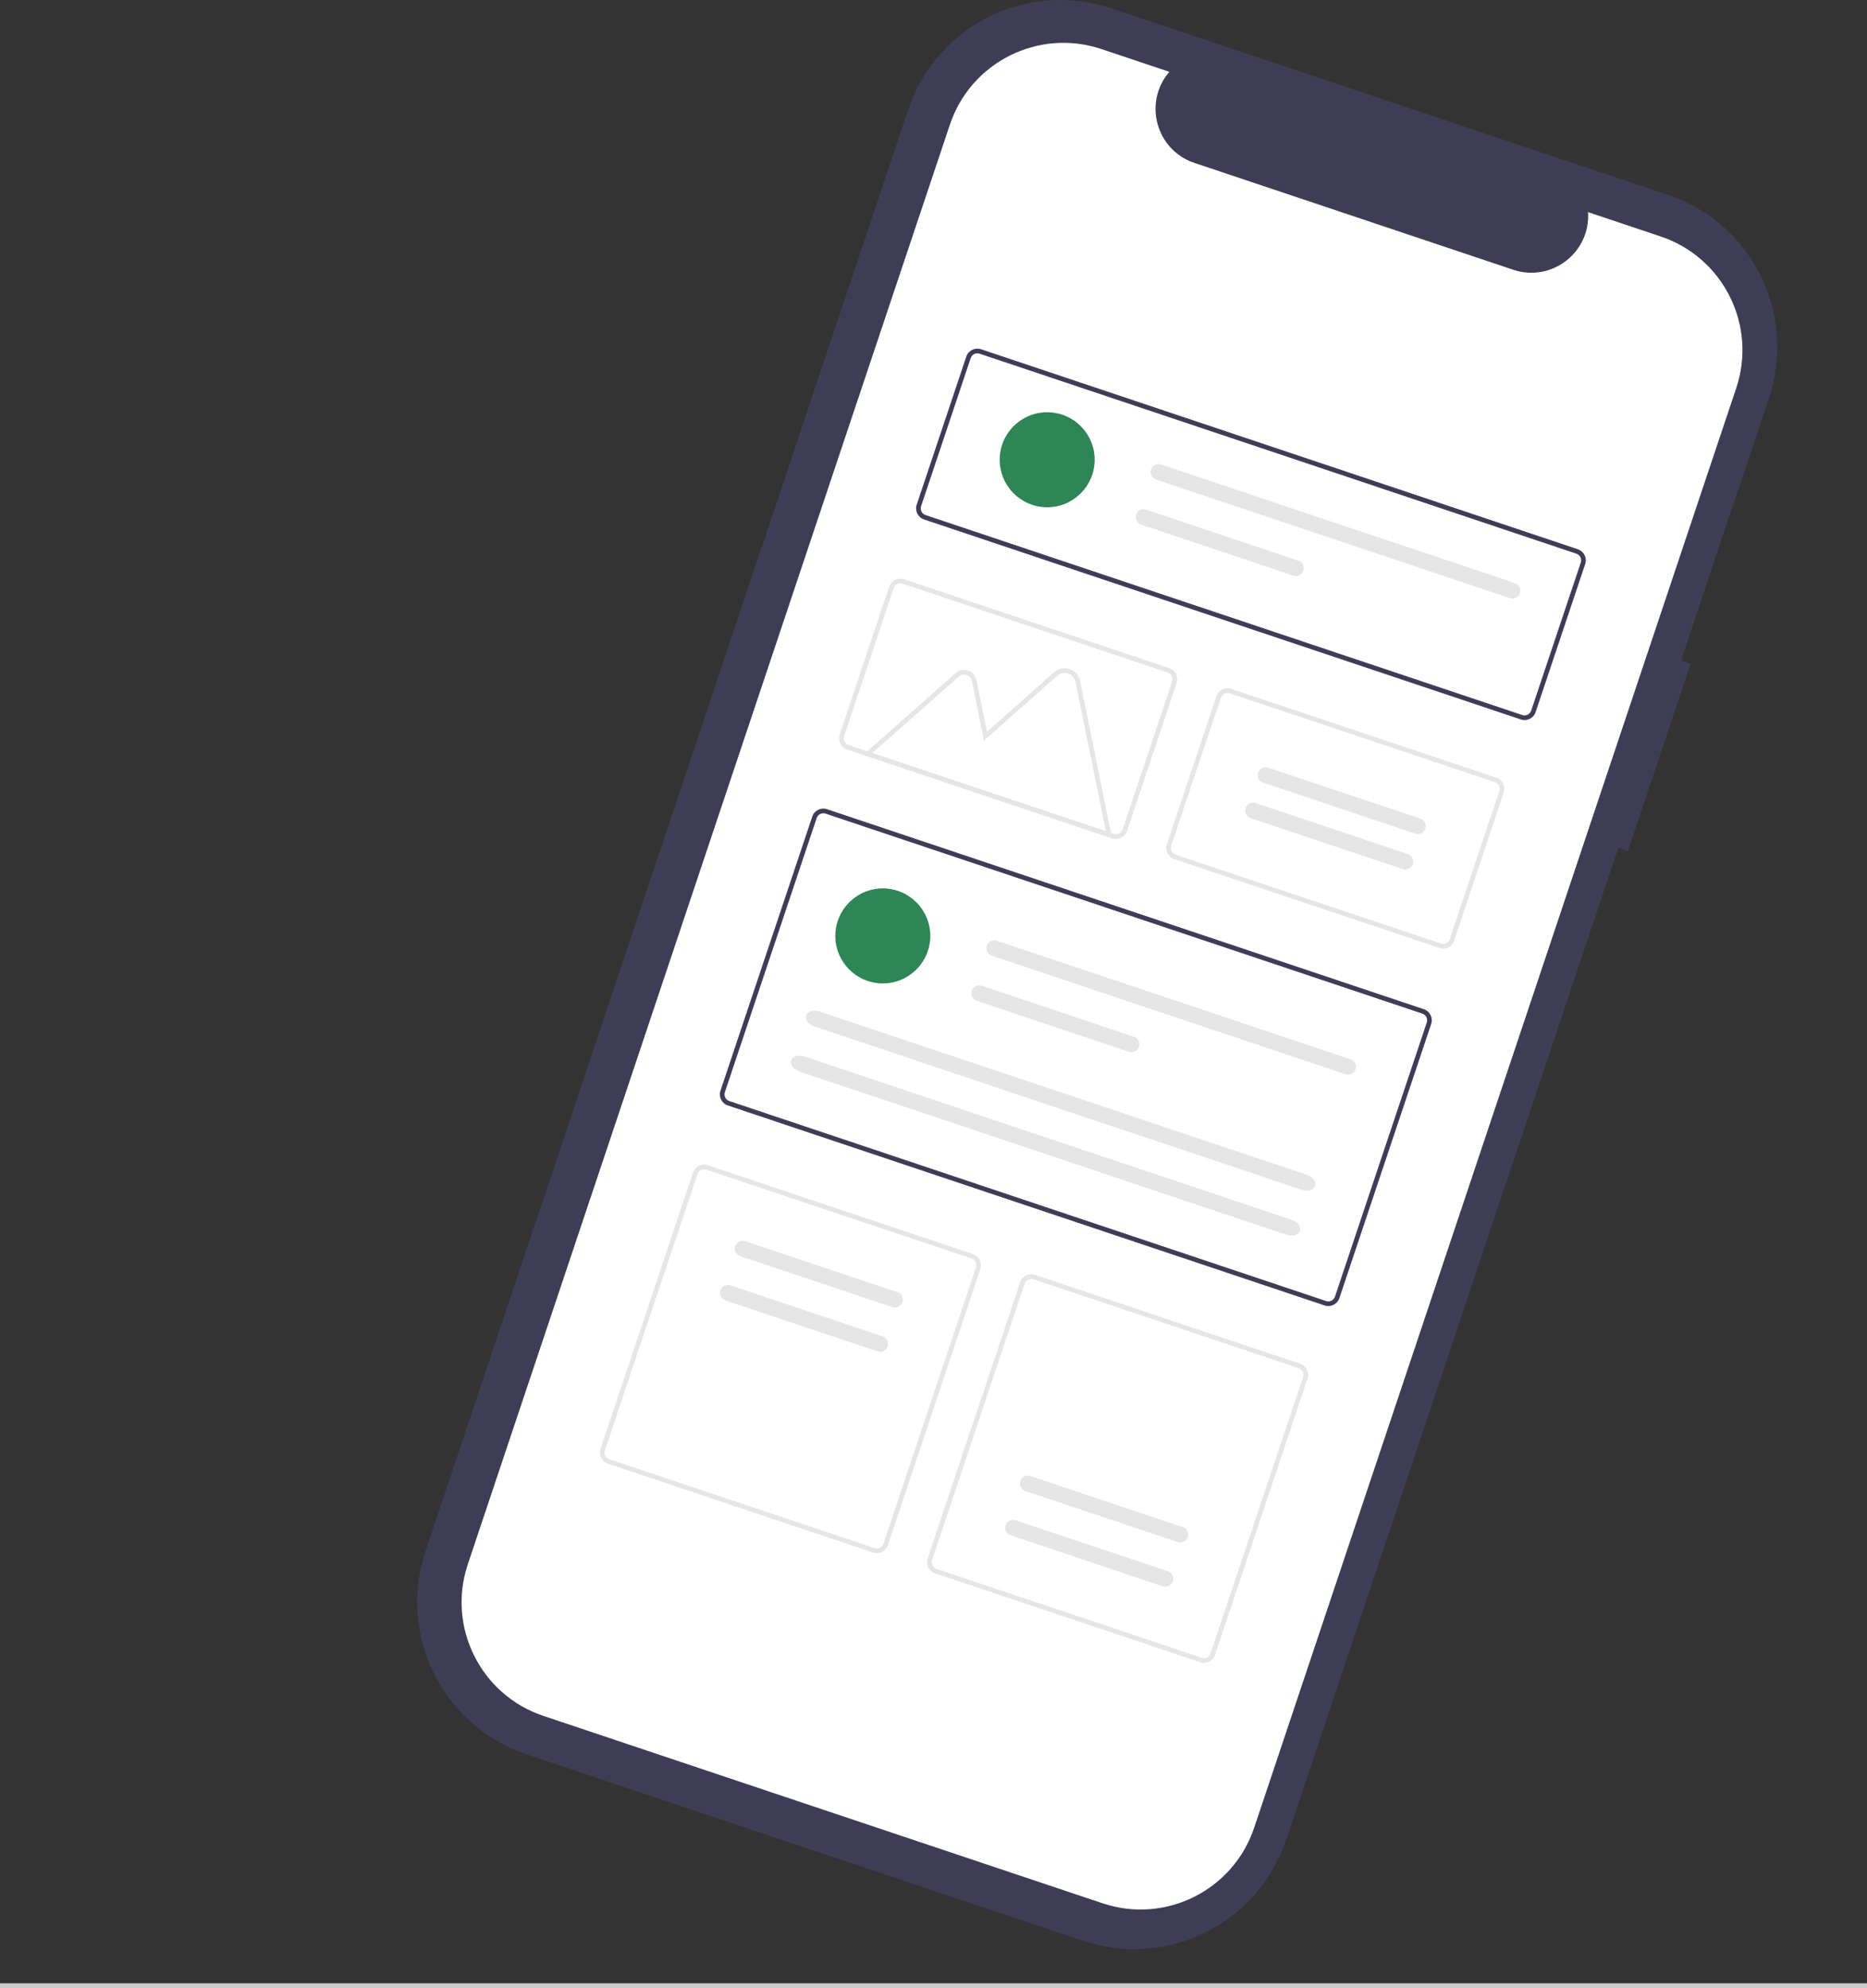<?xml version="1.0" encoding="utf-8"?>
<svg viewBox="-119.11 -142.944 738.22 785.889" xmlns="http://www.w3.org/2000/svg">
  <rect x="-119.11" y="-142.944" width="738.22" height="785.889" fill="#333333" stroke="none"/>
  <path id="ef8ddbf2-422b-4660-b5cd-bfa08ac6b7d7-2789" data-name="Path 2389" d="M 549.333 119.476 L 545.542 118.202 L 580.342 14.33 C 591.465 -18.871 573.567 -54.803 540.366 -65.926 L 540.363 -65.927 L 320.291 -139.643 C 287.09 -150.766 251.158 -132.868 240.035 -99.667 L 240.034 -99.664 L 49.142 470.186 C 38.019 503.387 55.917 539.319 89.118 550.442 L 89.121 550.443 L 309.188 624.163 C 342.389 635.285 378.32 617.386 389.442 584.185 L 520.771 192.145 L 524.563 193.415 L 549.333 119.476 Z" fill="#3f3d56"/>
  <path id="fd0ceacc-b1f5-4281-8e70-8593bae263ea-2790" data-name="Path 2390" d="M 537.542 -49.47 L 508.816 -59.093 C 509.839 -43.147 494.376 -31.249 479.224 -36.323 L 353.152 -78.556 C 338.004 -83.635 332.832 -102.445 343.252 -114.556 L 316.422 -123.544 C 291.627 -131.85 264.794 -118.483 256.487 -93.688 L 65.868 475.325 C 57.562 500.12 70.929 526.954 95.724 535.26 L 316.851 609.335 C 341.646 617.641 368.48 604.274 376.786 579.479 L 567.4 10.465 C 575.706 -14.33 562.338 -41.164 537.543 -49.47 L 537.542 -49.47 Z" fill="#fff"/>
  <path id="ff2c3c85-1cba-4c81-ad38-62c498a2a918-2791" data-name="Path 2391" d="M 482.242 141.428 L 246.258 62.376 C 243.847 61.565 242.547 58.955 243.352 56.542 L 262.962 -1.998 C 263.773 -4.409 266.383 -5.709 268.796 -4.904 L 504.782 74.149 C 507.194 74.96 508.494 77.57 507.688 79.983 L 488.078 138.521 C 487.267 140.933 484.658 142.233 482.244 141.427 L 482.242 141.428 Z M 268.21 -3.154 C 266.762 -3.637 265.197 -2.857 264.71 -1.41 L 245.1 57.128 C 244.617 58.576 245.397 60.142 246.844 60.628 L 482.829 139.681 C 484.277 140.164 485.843 139.384 486.329 137.937 L 505.942 79.402 C 506.425 77.954 505.645 76.388 504.198 75.902 L 268.21 -3.154 Z" fill="#3f3d56"/>
  <path id="a7bacb06-5dda-4315-86f5-9fde62022a18-2792" data-name="Path 2392" d="M 404.655 373.043 L 168.67 293.991 C 166.259 293.18 164.959 290.57 165.764 288.157 L 202.062 179.802 C 202.873 177.391 205.483 176.091 207.896 176.896 L 443.882 255.946 C 446.294 256.757 447.594 259.367 446.788 261.78 L 410.488 370.137 C 409.677 372.548 407.068 373.848 404.655 373.043 Z M 207.31 178.643 C 205.862 178.16 204.296 178.94 203.81 180.387 L 167.512 288.742 C 167.029 290.19 167.809 291.756 169.256 292.242 L 405.242 371.295 C 406.69 371.778 408.256 370.998 408.742 369.551 L 445.042 261.194 C 445.525 259.746 444.745 258.18 443.298 257.694 L 207.31 178.643 Z" fill="#3f3d56"/>
  <path id="a78be333-998c-4fe1-92ac-6c17265b914a-2793" data-name="Path 2393" d="M 450.042 231.741 L 345.163 196.602 C 342.752 195.791 341.452 193.181 342.257 190.768 L 361.867 132.23 C 362.678 129.819 365.288 128.519 367.701 129.324 L 472.583 164.462 C 474.995 165.273 476.295 167.883 475.489 170.296 L 455.88 228.834 C 455.07 231.248 452.457 232.549 450.042 231.741 Z M 367.115 131.076 C 365.667 130.593 364.102 131.373 363.615 132.82 L 344.006 191.358 C 343.523 192.806 344.303 194.372 345.75 194.858 L 450.632 229.992 C 452.08 230.475 453.646 229.695 454.132 228.248 L 473.742 169.71 C 474.225 168.262 473.445 166.696 471.998 166.21 L 367.115 131.076 Z" fill="#e6e6e6"/>
  <path id="b3f2a87a-cc28-4d1a-8acd-979c53a8dd39-2794" data-name="Path 2394" d="M 226.121 470.716 L 121.242 435.582 C 118.831 434.771 117.531 432.161 118.336 429.748 L 154.927 320.517 C 155.738 318.106 158.348 316.806 160.761 317.611 L 265.642 352.745 C 268.054 353.556 269.354 356.166 268.548 358.579 L 231.955 467.81 C 231.144 470.222 228.535 471.522 226.121 470.716 Z M 160.172 319.358 C 158.724 318.875 157.158 319.655 156.672 321.102 L 120.08 430.333 C 119.597 431.781 120.377 433.347 121.824 433.833 L 226.707 468.968 C 228.155 469.451 229.721 468.671 230.207 467.224 L 266.798 357.993 C 267.281 356.545 266.501 354.979 265.054 354.493 L 160.172 319.358 Z" fill="#e6e6e6"/>
  <path id="bb07296c-c3fc-491e-8a85-4137ac9f94aa-2795" data-name="Path 2395" d="M 355.476 514.049 L 250.593 478.914 C 248.182 478.103 246.882 475.493 247.687 473.08 L 284.278 363.849 C 285.089 361.438 287.699 360.138 290.112 360.943 L 394.995 396.078 C 397.407 396.889 398.707 399.499 397.901 401.912 L 361.31 511.142 C 360.5 513.554 357.89 514.854 355.476 514.049 Z M 289.527 362.691 C 288.079 362.208 286.513 362.988 286.027 364.435 L 249.435 473.666 C 248.952 475.114 249.732 476.68 251.179 477.166 L 356.062 512.302 C 357.51 512.785 359.076 512.005 359.562 510.558 L 396.153 401.327 C 396.636 399.879 395.856 398.313 394.409 397.827 L 289.527 362.691 Z" fill="#e6e6e6"/>
  <circle id="a320c467-7a2a-401b-bd10-29e63d92c9f6" data-name="Ellipse 477" cx="229.957" cy="226.976" r="18.774" fill="#2e8555"/>
  <path id="b9e531ec-0ab3-46c5-ae54-579cfd03e1f5-2796" data-name="Path 2396" d="M 275.042 228.881 C 272.758 228.116 270.502 230.11 270.982 232.471 C 271.204 233.566 271.994 234.46 273.054 234.815 L 412.923 281.669 C 415.207 282.434 417.463 280.44 416.984 278.079 C 416.761 276.984 415.971 276.09 414.911 275.735 L 275.042 228.881 Z" fill="#e6e6e6"/>
  <path id="ad39a0b5-50a7-48f2-b8cb-2db0547457f7-2797" data-name="Path 2397" d="M 269.082 246.682 C 266.798 245.917 264.542 247.911 265.022 250.272 C 265.244 251.367 266.034 252.261 267.094 252.616 L 327.28 272.778 C 329.564 273.543 331.82 271.549 331.341 269.188 C 331.118 268.093 330.328 267.199 329.268 266.844 L 269.082 246.682 Z" fill="#e6e6e6"/>
  <path id="aac09e93-991f-40c6-86d0-b318c2c011d1-2798" data-name="Path 2398" d="M 204.781 256.795 C 202.524 256.039 200.242 256.755 199.694 258.395 C 199.146 260.035 200.537 261.977 202.794 262.733 L 395.77 327.378 C 398.027 328.134 400.309 327.418 400.857 325.778 C 401.405 324.138 400.014 322.196 397.757 321.44 L 204.781 256.795 Z" fill="#e6e6e6"/>
  <path id="f158e8ac-632b-46f0-9cf0-44644e76b9a4-2799" data-name="Path 2399" d="M 198.818 274.597 C 196.561 273.841 194.279 274.557 193.731 276.197 C 193.183 277.837 194.574 279.779 196.831 280.535 L 389.807 345.18 C 392.064 345.936 394.346 345.22 394.894 343.58 C 395.442 341.94 394.051 339.998 391.794 339.242 L 198.818 274.597 Z" fill="#e6e6e6"/>
  <circle id="b837b54e-04c2-4911-922a-03186401a785" data-name="Ellipse 478" cx="294.948" cy="38.774" r="18.774" fill="#2e8555"/>
  <path id="b88d563f-8e66-4064-9d4c-186cef5c87ad-2800" data-name="Path 2400" d="M 340.035 40.678 C 337.751 39.913 335.495 41.907 335.975 44.268 C 336.197 45.363 336.987 46.257 338.047 46.612 L 477.916 93.466 C 480.2 94.231 482.456 92.237 481.977 89.876 C 481.754 88.781 480.964 87.887 479.904 87.532 L 340.035 40.678 Z" fill="#e6e6e6"/>
  <path id="b990f7ae-58a3-4b3d-8dda-750e08426c01-2801" data-name="Path 2401" d="M 334.072 58.48 C 331.788 57.715 329.532 59.709 330.012 62.07 C 330.234 63.165 331.024 64.059 332.084 64.414 L 392.27 84.576 C 394.554 85.341 396.81 83.347 396.331 80.986 C 396.108 79.891 395.318 78.997 394.258 78.642 L 334.072 58.48 Z" fill="#e6e6e6"/>
  <path id="a3d5ec06-af2b-4b16-90b4-10a3978e7f3c-2802" data-name="Path 2402" d="M 320.595 188.388 L 222.206 155.429 L 258.795 123.08 C 261.67 120.537 266.22 122.06 266.985 125.821 C 266.985 125.822 266.985 125.822 266.985 125.823 L 271.137 146.269 L 297.714 122.769 C 301.315 119.586 307.011 121.494 307.967 126.204 L 320.595 188.388 Z M 225.819 154.695 L 318.153 185.626 L 306.16 126.575 C 305.485 123.257 301.473 121.913 298.935 124.155 L 269.966 149.766 L 265.178 126.191 C 264.698 123.821 261.831 122.859 260.018 124.461 C 260.018 124.461 260.018 124.462 260.017 124.462 L 225.819 154.695 Z" fill="#e6e6e6"/>
  <path id="ad2d9a36-cccf-4762-a8b2-ae4cbcf1fc8d-2803" data-name="Path 2404" d="M 320.691 188.408 L 215.809 153.274 C 213.398 152.463 212.098 149.853 212.903 147.44 L 232.512 88.902 C 233.323 86.491 235.933 85.191 238.346 85.996 L 343.229 121.131 C 345.641 121.942 346.941 124.552 346.135 126.965 L 326.525 185.502 C 325.714 187.914 323.105 189.214 320.691 188.408 Z M 237.761 87.743 C 236.313 87.26 234.747 88.04 234.261 89.487 L 214.652 148.025 C 214.169 149.473 214.949 151.039 216.396 151.525 L 321.279 186.66 C 322.727 187.143 324.293 186.363 324.779 184.916 L 344.389 126.378 C 344.872 124.93 344.092 123.364 342.645 122.878 L 237.761 87.743 Z" fill="#e6e6e6"/>
  <path id="ff89cf89-8b1b-4dc3-86a1-ad04f586c716-2804" data-name="Path 2405" d="M 175.56 347.622 C 173.277 346.854 171.019 348.845 171.495 351.207 C 171.717 352.305 172.509 353.201 173.572 353.556 L 233.758 373.718 C 236.043 374.48 238.297 372.483 237.814 370.123 C 237.591 369.031 236.803 368.14 235.746 367.784 L 175.56 347.622 Z" fill="#e6e6e6"/>
  <path id="bdb6c5c0-7147-4e18-95bd-6c2e13251f4c-2805" data-name="Path 2406" d="M 169.704 365.102 C 167.421 364.334 165.163 366.325 165.639 368.686 C 165.861 369.785 166.653 370.681 167.716 371.036 L 227.903 391.202 C 230.189 391.961 232.44 389.96 231.954 387.601 C 231.729 386.512 230.944 385.624 229.891 385.268 L 169.704 365.102 Z" fill="#e6e6e6"/>
  <path id="e711c4eb-2570-4817-927e-bed9d0e120e8-2806" data-name="Path 2408" d="M 340.673 484.037 C 342.958 484.799 345.211 482.802 344.729 480.442 C 344.506 479.35 343.718 478.459 342.661 478.103 L 282.475 457.941 C 280.19 457.179 277.937 459.176 278.419 461.536 C 278.643 462.628 279.43 463.52 280.487 463.875 L 340.673 484.037 Z" fill="#e6e6e6"/>
  <path id="ac126517-37f4-4549-a663-190a6b7a92b8-2807" data-name="Path 2409" d="M 346.529 466.556 C 348.812 467.324 351.071 465.333 350.594 462.972 C 350.373 461.873 349.581 460.977 348.517 460.622 L 288.331 440.46 C 286.048 439.692 283.79 441.683 284.266 444.045 C 284.488 445.143 285.28 446.039 286.343 446.394 L 346.529 466.556 Z" fill="#e6e6e6"/>
  <path id="b0744aa1-6c52-44f5-8f87-5c835d602c4a-2808" data-name="Path 2409" d="M 440.529 186.556 C 442.812 187.324 445.071 185.333 444.594 182.972 C 444.373 181.873 443.581 180.977 442.517 180.622 L 382.331 160.46 C 380.048 159.692 377.79 161.683 378.266 164.045 C 378.488 165.143 379.28 166.039 380.343 166.394 L 440.529 186.556 Z" fill="#e6e6e6"/>
  <path id="f9fb24f1-195d-4908-aecd-a74b480672b4-2809" data-name="Path 2409" d="M 435.529 200.556 C 437.812 201.324 440.071 199.333 439.594 196.972 C 439.373 195.873 438.581 194.977 437.517 194.622 L 377.331 174.46 C 375.048 173.692 372.79 175.683 373.266 178.045 C 373.488 179.143 374.28 180.039 375.343 180.394 L 435.529 200.556 Z" fill="#e6e6e6"/>
  <rect id="a6aa4d97-c7f3-4c66-8fef-1a835a984f6d" data-name="Rectangle 256" y="640.945" width="738.22" height="2" fill="#cacaca" x="-119.11"/>
</svg>